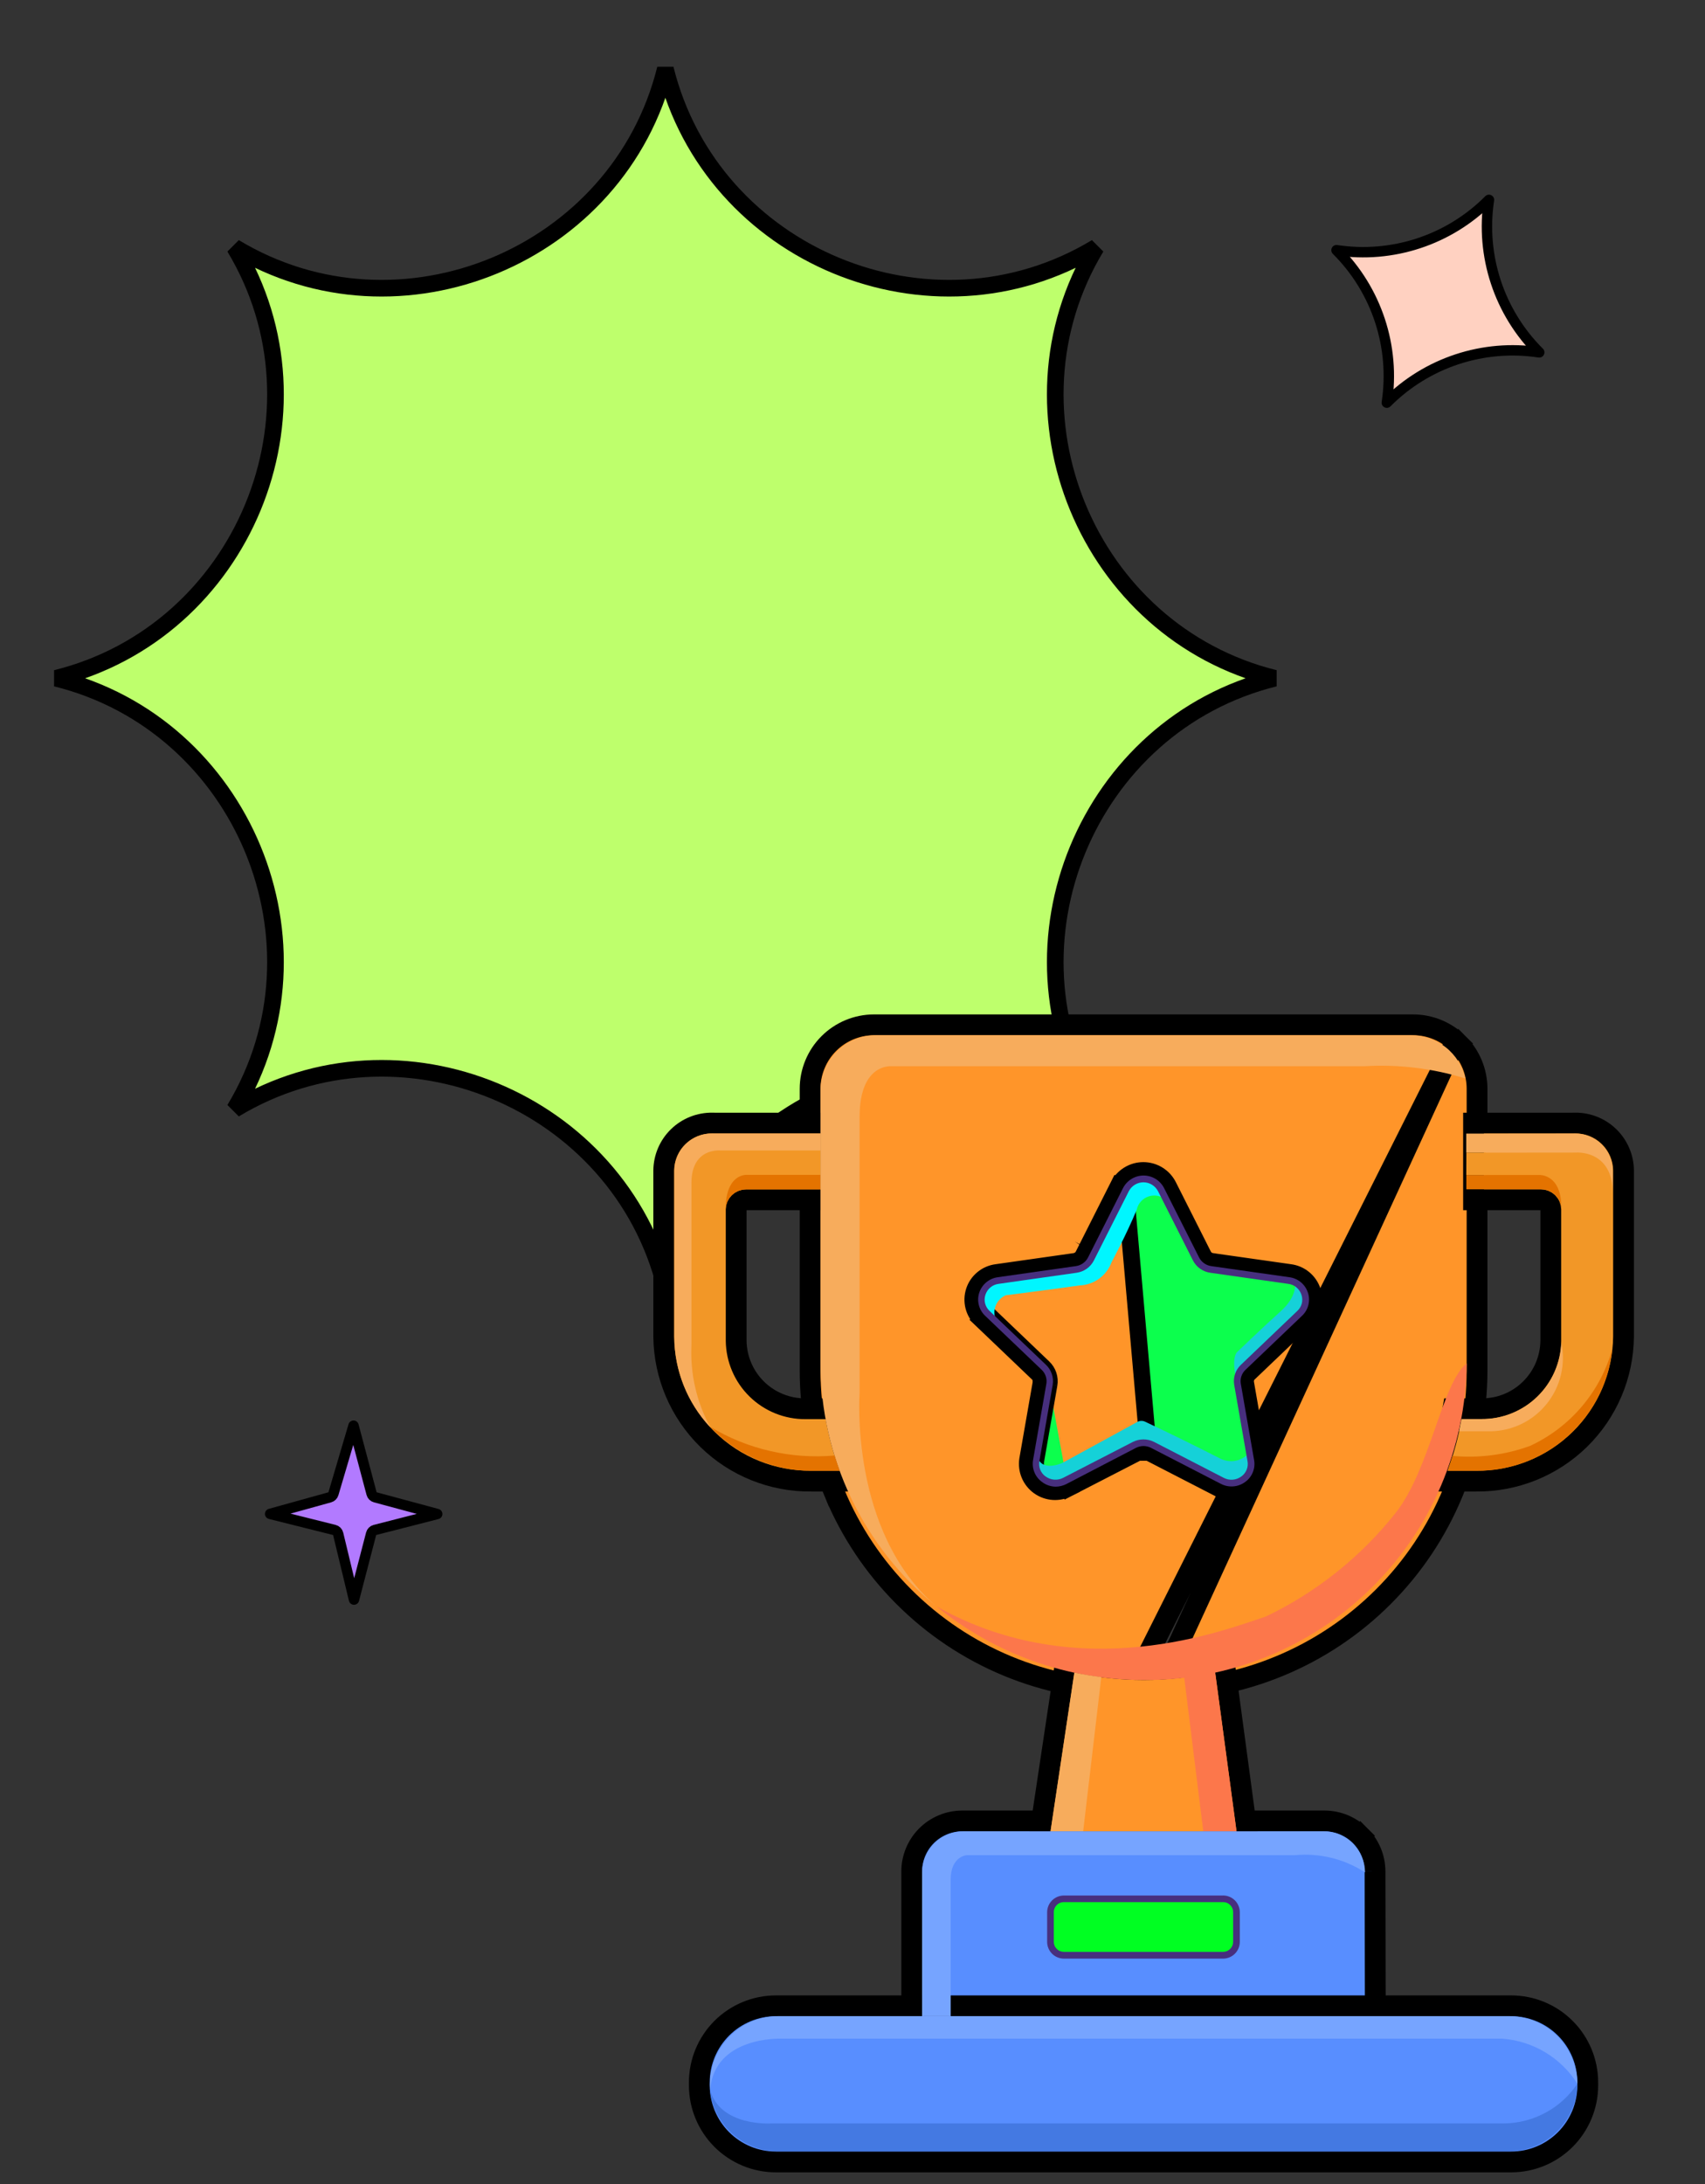 <svg width="82" height="105" viewBox="0 0 82 105" fill="none" xmlns="http://www.w3.org/2000/svg">
<rect x="0" y="0" width="82" height="105" fill="#333333" stroke="none"/>
<path d="M17.002 68.538L17.871 71.804C17.894 71.891 17.961 71.958 18.048 71.981L21.027 72.784L18.03 73.551C17.942 73.573 17.873 73.642 17.85 73.73L17.025 76.898L16.263 73.735C16.241 73.644 16.171 73.573 16.081 73.551L12.992 72.778L15.862 71.981C15.945 71.958 16.01 71.894 16.035 71.811L17.002 68.538Z" fill="#B27AFF" stroke="black" stroke-width="0.5" stroke-miterlimit="10" stroke-linecap="round" stroke-linejoin="round"/>
<path d="M74.028 16.94C72.1 15.023 71.2 12.296 71.61 9.609C69.693 11.537 66.966 12.436 64.278 12.027C66.207 13.944 67.106 16.67 66.697 19.358C68.614 17.43 71.34 16.53 74.028 16.94Z" fill="#FFD1C1" stroke="black" stroke-width="0.5" stroke-linejoin="round"/>
<path d="M11.279 11.886C19.222 16.678 29.772 12.308 32 3.304C34.228 12.308 44.778 16.678 52.721 11.886C47.929 19.829 52.299 30.379 61.303 32.607C52.299 34.834 47.929 45.385 52.721 53.328C44.778 48.535 34.228 52.906 32 61.91C29.772 52.906 19.222 48.535 11.279 53.328C16.071 45.385 11.701 34.834 2.697 32.607C11.701 30.379 16.071 19.829 11.279 11.886Z" fill="#BEFF6C" stroke="black" stroke-width="0.8"/>
<path d="M69.784 50.52L70.136 50.168C70.422 50.453 70.648 50.792 70.803 51.165C70.957 51.538 71.037 51.938 71.037 52.342V65.881C71.037 65.881 71.037 65.881 71.037 65.881C71.037 67.901 70.639 69.902 69.866 71.768C69.093 73.635 67.96 75.331 66.531 76.759C65.103 78.188 63.407 79.321 61.54 80.093C59.673 80.866 57.672 81.264 55.652 81.263L69.784 50.52ZM69.784 50.52L70.136 50.168C69.851 49.882 69.512 49.656 69.139 49.501C68.766 49.347 68.366 49.267 67.963 49.267H42.035C41.22 49.267 40.438 49.591 39.861 50.168C39.285 50.744 38.961 51.526 38.961 52.342V65.881C38.961 65.881 38.961 65.881 38.961 65.881C38.961 67.901 39.358 69.901 40.131 71.768L40.593 71.576L40.131 71.768C40.904 73.634 42.037 75.33 43.466 76.758C44.894 78.187 46.59 79.32 48.456 80.093C50.323 80.866 52.323 81.263 54.343 81.263C54.343 81.263 54.343 81.263 54.343 81.263M69.784 50.52L54.343 81.263M54.343 81.263H55.652H54.343Z" fill="#FF9529" stroke="black"/>
<path d="M70.996 71.202C72.855 71.22 74.646 70.5 75.975 69.199C77.304 67.897 78.062 66.121 78.082 64.261L78.082 64.261V64.255L78.082 56.273L78.082 56.268C78.079 55.964 78.016 55.664 77.896 55.385C77.776 55.106 77.602 54.853 77.385 54.642C77.167 54.43 76.91 54.264 76.627 54.152C76.345 54.04 76.044 53.985 75.74 53.99L75.606 53.992H71.368H70.868V54.492V57.179V57.679H71.368L74.096 57.679L74.102 57.679C74.164 57.678 74.226 57.69 74.284 57.713C74.342 57.736 74.395 57.771 74.44 57.814C74.485 57.858 74.521 57.91 74.545 57.968C74.57 58.025 74.583 58.086 74.584 58.147V64.455C74.579 64.888 74.489 65.316 74.319 65.715C74.149 66.114 73.901 66.476 73.591 66.78C73.281 67.084 72.913 67.324 72.51 67.486C72.108 67.647 71.677 67.728 71.242 67.724V67.724H71.237H70.295H69.877L69.803 68.135C69.656 68.95 69.439 69.752 69.154 70.53L68.907 71.202H69.623H70.996ZM34.398 53.992L34.264 53.99C33.961 53.985 33.659 54.04 33.377 54.152C33.094 54.264 32.837 54.43 32.62 54.642C32.402 54.853 32.228 55.106 32.108 55.385C31.989 55.664 31.925 55.964 31.922 56.268L31.922 56.268V56.273V64.255H31.922L31.922 64.261C31.942 66.121 32.7 67.897 34.029 69.199C35.358 70.5 37.149 71.22 39.008 71.202H40.381H41.097L40.851 70.53C40.566 69.752 40.349 68.95 40.202 68.135L40.127 67.724H39.709H38.751V67.724L38.746 67.724C37.869 67.733 37.025 67.393 36.398 66.779C35.772 66.167 35.415 65.33 35.405 64.454V58.147C35.406 58.086 35.419 58.025 35.443 57.968C35.468 57.91 35.503 57.858 35.548 57.814C35.593 57.771 35.646 57.736 35.704 57.713C35.762 57.69 35.824 57.678 35.887 57.679L35.887 57.679H35.893H39.464H39.964V57.179V54.492V53.992H39.464H34.398Z" fill="#F29727" stroke="black"/>
<path d="M47.989 61.569L51.742 61.035C51.892 61.014 52.035 60.957 52.159 60.869C52.282 60.781 52.383 60.665 52.453 60.53M47.989 61.569L47.941 61.172C47.939 61.172 47.938 61.172 47.936 61.172M47.989 61.569L47.933 61.173L47.936 61.172M47.989 61.569C47.817 61.59 47.654 61.66 47.519 61.77C47.385 61.88 47.284 62.026 47.23 62.191C47.175 62.356 47.169 62.533 47.211 62.702C47.254 62.871 47.343 63.024 47.469 63.144M47.936 61.172L51.686 60.639L51.686 60.639C51.773 60.626 51.855 60.593 51.927 60.543C51.998 60.492 52.056 60.426 52.096 60.348M47.936 61.172C47.69 61.203 47.458 61.303 47.266 61.461C47.072 61.619 46.928 61.829 46.85 62.066C46.772 62.303 46.762 62.557 46.823 62.8C46.884 63.041 47.012 63.261 47.193 63.433L47.193 63.433L47.469 63.144M52.096 60.348L52.096 60.35L52.453 60.53M52.096 60.348C52.097 60.348 52.097 60.347 52.097 60.347L52.453 60.53M52.096 60.348L53.775 57.021M52.453 60.53L54.133 57.199M54.133 57.199L53.774 57.023C53.774 57.022 53.775 57.022 53.775 57.021M54.133 57.199L53.776 57.019L53.775 57.021M54.133 57.199L55.243 69.824L58.595 71.55C58.813 71.669 59.06 71.724 59.309 71.71C59.558 71.695 59.799 71.611 60.004 71.467C60.208 71.322 60.368 71.123 60.465 70.892C60.562 70.662 60.592 70.408 60.552 70.161L60.552 70.161L60.551 70.156L59.912 66.489C59.912 66.489 59.912 66.489 59.912 66.489C59.898 66.406 59.904 66.32 59.931 66.24L59.551 66.114L59.931 66.24C59.957 66.159 60.003 66.087 60.065 66.028L60.065 66.028L62.78 63.434C62.781 63.434 62.781 63.433 62.781 63.433C62.962 63.261 63.09 63.041 63.151 62.8C63.211 62.557 63.202 62.303 63.124 62.066C63.045 61.829 62.901 61.619 62.708 61.461C62.516 61.303 62.283 61.203 62.037 61.172L58.288 60.639L58.287 60.638C58.2 60.626 58.118 60.594 58.046 60.543C57.975 60.493 57.917 60.426 57.878 60.349C57.877 60.348 57.877 60.348 57.877 60.348L56.199 57.021C56.087 56.795 55.915 56.605 55.701 56.472C55.487 56.338 55.239 56.267 54.987 56.267C54.734 56.267 54.487 56.338 54.272 56.472C54.059 56.605 53.886 56.795 53.775 57.021M47.469 63.144L47.193 63.434L49.909 66.028L49.909 66.028C49.971 66.087 50.016 66.159 50.043 66.24C50.07 66.32 50.076 66.406 50.062 66.489L50.062 66.488L50.456 66.557M47.469 63.144L50.185 65.739C50.294 65.843 50.376 65.971 50.423 66.114C50.47 66.257 50.481 66.409 50.456 66.557M50.456 66.557L50.062 66.489L49.422 70.156L49.422 70.156L49.421 70.161C49.382 70.408 49.412 70.662 49.509 70.892C49.606 71.123 49.766 71.322 49.97 71.467C50.174 71.611 50.415 71.695 50.665 71.71C50.913 71.724 51.16 71.669 51.379 71.55M50.456 66.557L49.816 70.225C49.788 70.398 49.81 70.576 49.878 70.737C49.946 70.899 50.058 71.039 50.201 71.14C50.344 71.241 50.513 71.3 50.688 71.31C50.863 71.32 51.038 71.281 51.192 71.197M51.192 71.197L51.375 71.552L51.379 71.55M51.192 71.197L51.384 71.548C51.382 71.549 51.38 71.55 51.379 71.55M51.192 71.197L54.548 69.468M51.379 71.55L54.731 69.824L54.548 69.468M54.548 69.468L54.731 69.824M54.548 69.468C54.684 69.399 54.834 69.362 54.987 69.362L54.731 69.824M54.731 69.824C54.81 69.783 54.898 69.762 54.987 69.762C55.076 69.762 55.163 69.783 55.243 69.824H54.731Z" fill="#0CFF4D" stroke="black" stroke-width="0.8"/>
<path d="M66.145 97.422H65.644H44.348H43.848V96.922V89.969V89.969C43.848 89.325 44.105 88.707 44.56 88.251C45.016 87.796 45.633 87.54 46.277 87.539L46.278 87.539L63.7 87.539H63.701C64.345 87.54 64.962 87.796 65.418 88.251L65.064 88.605L65.418 88.251C65.873 88.707 66.13 89.325 66.13 89.969M66.145 97.422L66.13 89.969M66.145 97.422L66.144 96.921M66.145 97.422L66.144 96.921M66.13 89.969L66.144 96.921M66.13 89.969L66.144 96.921" fill="#588EFF" stroke="black"/>
<path d="M58.828 93.99H51.172C51.001 93.99 50.837 93.922 50.717 93.801C50.596 93.68 50.528 93.517 50.527 93.346V91.925C50.528 91.754 50.596 91.591 50.717 91.47C50.837 91.349 51.001 91.281 51.172 91.281H58.828C58.999 91.281 59.162 91.349 59.283 91.47C59.404 91.591 59.472 91.754 59.472 91.925V93.346C59.472 93.431 59.456 93.515 59.423 93.593C59.391 93.671 59.343 93.742 59.284 93.802C59.224 93.862 59.153 93.909 59.075 93.941C58.996 93.974 58.913 93.99 58.828 93.99Z" fill="#00FF22"/>
<path d="M72.68 103.933H72.68C73.656 103.932 74.592 103.544 75.282 102.854C75.973 102.163 76.361 101.227 76.362 100.251V100.251V100.109V100.108C76.361 99.132 75.973 98.196 75.282 97.506C74.592 96.816 73.656 96.427 72.68 96.427H72.68L37.315 96.427L37.314 96.427C36.338 96.427 35.402 96.816 34.712 97.506C34.022 98.196 33.633 99.132 33.633 100.108V100.109L33.633 100.251L33.633 100.251C33.633 101.227 34.022 102.163 34.712 102.854C35.402 103.544 36.338 103.932 37.314 103.933H37.315H72.68Z" fill="#588EFF" stroke="black"/>
<path d="M54.998 80.263L54.998 80.263C53.916 80.262 52.837 80.148 51.778 79.921L51.258 79.81L51.179 80.336L50.033 87.963L49.947 88.537H50.527H59.468H60.039L59.963 87.97L58.934 80.318L58.861 79.778L58.329 79.897C57.236 80.141 56.118 80.264 54.998 80.263Z" fill="#FF9529" stroke="black"/>
<path d="M41.341 53.694C41.341 51.122 42.854 51.258 42.854 51.258H65.617C67.26 51.159 68.906 51.359 70.477 51.847C70.341 51.253 70.007 50.723 69.529 50.345C69.052 49.967 68.459 49.763 67.85 49.767H42.148C41.798 49.764 41.452 49.829 41.128 49.959C40.804 50.09 40.509 50.282 40.259 50.527C40.01 50.771 39.811 51.062 39.674 51.384C39.537 51.705 39.465 52.05 39.461 52.399V65.548C39.465 67.787 39.968 69.996 40.932 72.015C41.897 74.035 43.3 75.814 45.038 77.224C40.841 73.638 41.341 66.963 41.341 66.963V53.694Z" fill="#F7AC5C"/>
<path d="M60.88 77.712C58.949 78.342 51.976 81.116 45.039 77.224C47.849 79.521 51.37 80.772 55 80.763C59.078 80.805 63.006 79.226 65.92 76.372C68.834 73.519 70.495 69.624 70.537 65.546C69.346 66.482 68.786 70.636 67.112 72.743C65.439 74.851 63.307 76.551 60.88 77.712Z" fill="#FC774B"/>
<path d="M56.099 57.706L55.842 57.197C55.762 57.042 55.64 56.913 55.491 56.822C55.342 56.732 55.171 56.684 54.996 56.684C54.822 56.684 54.651 56.732 54.502 56.822C54.352 56.913 54.231 57.042 54.15 57.197L52.47 60.528C52.401 60.663 52.3 60.779 52.176 60.867C52.053 60.955 51.91 61.011 51.759 61.032L48.007 61.566C47.835 61.588 47.672 61.658 47.538 61.768C47.404 61.878 47.304 62.024 47.249 62.188C47.195 62.353 47.188 62.53 47.23 62.698C47.272 62.866 47.361 63.019 47.486 63.139L47.899 63.531C47.899 63.517 47.913 63.501 47.915 63.49C47.861 63.38 47.831 63.261 47.825 63.139C47.819 63.017 47.838 62.895 47.881 62.78C47.924 62.666 47.99 62.562 48.075 62.473C48.159 62.385 48.261 62.315 48.373 62.268C48.373 62.268 50.595 61.984 51.913 61.796C52.252 61.784 52.581 61.672 52.856 61.473C53.131 61.274 53.341 60.998 53.458 60.679C53.458 60.679 54.166 59.373 54.668 58.158C54.7 58.008 54.77 57.869 54.872 57.756C54.975 57.643 55.106 57.559 55.251 57.513C55.397 57.467 55.552 57.46 55.701 57.494C55.85 57.528 55.987 57.601 56.099 57.706Z" fill="#00F6FF"/>
<path d="M59.513 66.442C59.507 66.312 59.528 66.182 59.576 66.061C59.624 65.939 59.697 65.829 59.791 65.739L62.507 63.146C62.613 63.044 62.692 62.918 62.739 62.779C62.786 62.64 62.799 62.491 62.776 62.346C62.754 62.201 62.697 62.063 62.61 61.945C62.523 61.826 62.409 61.73 62.278 61.665C62.278 61.665 62.429 62.289 61.59 63.041C60.751 63.792 59.527 64.971 59.527 64.971C59.527 64.971 59.169 65.179 59.488 66.442H59.513ZM60.16 70.218L60.093 69.826C59.926 70.03 59.693 70.169 59.435 70.222C59.176 70.274 58.907 70.235 58.674 70.113C57.485 69.507 56.287 68.919 55.08 68.35C55.023 68.321 54.96 68.306 54.896 68.306C54.833 68.306 54.77 68.321 54.713 68.35L51.111 70.319C51.111 70.319 50.043 70.83 49.878 69.95L49.832 70.207C49.804 70.38 49.826 70.557 49.894 70.719C49.962 70.881 50.074 71.02 50.217 71.122C50.36 71.223 50.529 71.282 50.704 71.292C50.879 71.302 51.054 71.263 51.208 71.178L54.564 69.45C54.7 69.38 54.85 69.344 55.003 69.344C55.156 69.344 55.306 69.38 55.442 69.45L58.798 71.178C58.951 71.259 59.123 71.296 59.295 71.284C59.467 71.273 59.633 71.215 59.774 71.115C59.915 71.015 60.026 70.878 60.094 70.72C60.162 70.561 60.185 70.387 60.16 70.216V70.218Z" fill="#15D1D8"/>
<path d="M33.255 64.657V56.862C33.255 55.159 34.649 55.308 34.649 55.308H39.463V54.49H34.252C34.015 54.487 33.78 54.531 33.56 54.62C33.34 54.708 33.14 54.839 32.97 55.005C32.801 55.17 32.666 55.368 32.573 55.586C32.481 55.804 32.432 56.039 32.43 56.276V64.258C32.43 65.877 33.049 67.435 34.16 68.613C33.501 67.403 33.187 66.034 33.255 64.657ZM34.362 68.827C34.312 68.779 34.264 68.729 34.22 68.675C34.268 68.73 34.314 68.778 34.362 68.827Z" fill="#F7AC5C"/>
<path d="M35.886 57.181H39.457V56.48H35.941C35.941 56.48 34.898 56.37 34.898 58.151C34.901 57.891 35.006 57.644 35.191 57.462C35.377 57.28 35.626 57.179 35.886 57.181ZM39.008 70.706H40.383C40.295 70.464 40.213 70.219 40.138 69.973C38.052 70.155 35.961 69.674 34.164 68.597C34.784 69.262 35.533 69.793 36.367 70.155C37.2 70.518 38.099 70.706 39.008 70.706Z" fill="#E47300"/>
<path d="M75.745 54.492L70.517 54.497V55.414L75.777 55.409C75.777 55.409 77.567 55.242 77.567 57.383V56.269C77.56 55.792 77.364 55.337 77.023 55.004C76.681 54.671 76.222 54.487 75.745 54.492ZM75.089 64.549C75.053 65.54 74.631 66.478 73.914 67.162C73.197 67.847 72.241 68.226 71.249 68.217H70.291C70.254 68.414 70.213 68.609 70.172 68.806H71.731C72.248 68.792 72.756 68.665 73.218 68.433C73.681 68.201 74.087 67.87 74.407 67.464C74.728 67.058 74.955 66.586 75.073 66.082C75.191 65.579 75.196 65.055 75.089 64.549Z" fill="#F7AC5C"/>
<path d="M74.053 56.486L70.522 56.486V57.174L74.11 57.174C74.347 57.172 74.576 57.256 74.756 57.41C74.936 57.565 75.053 57.779 75.087 58.013C75.085 56.454 74.053 56.486 74.053 56.486ZM73.594 69.507C72.4 69.943 71.124 70.108 69.858 69.991C69.783 70.232 69.703 70.471 69.617 70.706H70.993C72.619 70.721 74.193 70.127 75.405 69.042C76.617 67.957 77.38 66.458 77.544 64.84C77.264 65.858 76.765 66.803 76.082 67.609C75.4 68.415 74.55 69.063 73.592 69.507H73.594Z" fill="#E47300"/>
<path d="M50.523 88.035H52.094L52.965 80.626C52.53 80.57 52.097 80.499 51.667 80.41L50.523 88.035Z" fill="#F7AC5C"/>
<path d="M57.877 88.035H59.47L58.441 80.383C57.955 80.488 57.459 80.573 56.953 80.637L57.87 88.035H57.877Z" fill="#FC774B"/>
<path d="M63.63 88.037H46.361C46.1 88.034 45.84 88.083 45.597 88.181C45.354 88.279 45.132 88.423 44.945 88.606C44.758 88.79 44.609 89.008 44.506 89.249C44.403 89.49 44.349 89.749 44.346 90.011V96.92H45.722V90.362C45.722 89.229 46.494 89.186 46.494 89.186H62.278C63.463 89.073 64.651 89.364 65.65 90.013C65.647 89.751 65.593 89.492 65.491 89.251C65.388 89.01 65.239 88.791 65.052 88.607C64.865 88.424 64.643 88.279 64.4 88.181C64.157 88.083 63.897 88.034 63.635 88.037H63.63ZM72.538 96.922H37.465C36.593 96.914 35.753 97.251 35.13 97.861C34.507 98.471 34.151 99.303 34.141 100.175C34.141 100.265 34.141 100.352 34.154 100.443C34.384 97.892 37.533 98.007 37.533 98.007H72.266C72.993 98.063 73.697 98.289 74.322 98.665C74.947 99.042 75.475 99.559 75.865 100.175C75.86 99.743 75.771 99.316 75.601 98.919C75.431 98.521 75.185 98.161 74.876 97.859C74.567 97.557 74.202 97.319 73.8 97.158C73.399 96.997 72.971 96.917 72.538 96.922Z" fill="#76A4FF"/>
<path d="M75.86 100.175C75.473 100.753 74.951 101.229 74.339 101.56C73.727 101.892 73.044 102.071 72.348 102.08H37.091C37.091 102.08 34.622 102.25 34.141 100.441C34.22 101.262 34.604 102.024 35.217 102.576C35.83 103.127 36.628 103.429 37.453 103.421H72.538C73.409 103.43 74.247 103.093 74.87 102.485C75.493 101.876 75.849 101.046 75.86 100.175Z" fill="#4479E2"/>
<path d="M54.629 69.606C54.742 69.547 54.867 69.516 54.995 69.516C55.122 69.516 55.248 69.547 55.361 69.606L58.717 71.334C58.901 71.43 59.109 71.473 59.317 71.456C59.525 71.439 59.723 71.365 59.89 71.24C60.053 71.123 60.179 70.962 60.254 70.775C60.329 70.589 60.35 70.386 60.314 70.188L59.675 66.52C59.655 66.398 59.665 66.273 59.705 66.156C59.745 66.039 59.813 65.933 59.904 65.849L62.62 63.254C62.768 63.115 62.873 62.938 62.923 62.743C62.974 62.547 62.967 62.341 62.905 62.149C62.843 61.952 62.725 61.777 62.567 61.645C62.409 61.512 62.216 61.428 62.011 61.401L58.256 60.867C58.131 60.85 58.012 60.803 57.91 60.73C57.807 60.657 57.724 60.56 57.667 60.448L55.986 57.117C55.893 56.935 55.752 56.782 55.578 56.675C55.403 56.569 55.203 56.512 54.998 56.512C54.794 56.512 54.593 56.569 54.419 56.675C54.245 56.782 54.103 56.935 54.01 57.117L52.33 60.448C52.273 60.56 52.19 60.657 52.087 60.73C51.984 60.803 51.866 60.85 51.741 60.867L47.988 61.401C47.784 61.429 47.591 61.514 47.433 61.646C47.275 61.778 47.157 61.952 47.094 62.149C47.032 62.341 47.026 62.547 47.077 62.742C47.127 62.938 47.232 63.115 47.378 63.254L50.095 65.849C50.185 65.933 50.253 66.039 50.293 66.156C50.333 66.273 50.344 66.398 50.324 66.52L49.684 70.188C49.65 70.386 49.672 70.589 49.747 70.775C49.822 70.961 49.947 71.122 50.109 71.24C50.298 71.386 50.53 71.466 50.769 71.47C50.948 71.469 51.125 71.425 51.285 71.344L54.629 69.606ZM50.287 70.981C50.172 70.9 50.083 70.788 50.03 70.657C49.977 70.527 49.962 70.384 49.987 70.246L50.627 66.578C50.657 66.403 50.643 66.224 50.587 66.056C50.532 65.889 50.436 65.737 50.308 65.615L47.592 63.02C47.487 62.924 47.413 62.8 47.378 62.663C47.342 62.526 47.347 62.382 47.392 62.247C47.437 62.108 47.52 61.984 47.632 61.891C47.745 61.797 47.882 61.738 48.027 61.72L51.78 61.186C51.955 61.161 52.123 61.095 52.267 60.992C52.412 60.889 52.529 60.753 52.61 60.594L54.29 57.264C54.357 57.135 54.458 57.028 54.581 56.953C54.705 56.878 54.847 56.838 54.991 56.838C55.136 56.838 55.278 56.878 55.402 56.953C55.525 57.028 55.626 57.135 55.693 57.264L57.373 60.594C57.454 60.752 57.572 60.888 57.716 60.991C57.861 61.094 58.028 61.161 58.203 61.186L61.958 61.72C62.103 61.738 62.241 61.797 62.353 61.89C62.466 61.984 62.549 62.108 62.593 62.247C62.638 62.382 62.643 62.526 62.608 62.663C62.572 62.8 62.498 62.924 62.394 63.02L59.677 65.615C59.549 65.737 59.452 65.888 59.397 66.056C59.341 66.224 59.328 66.403 59.358 66.578L59.998 70.246C60.023 70.384 60.009 70.527 59.955 70.657C59.902 70.788 59.813 70.9 59.698 70.981C59.578 71.069 59.437 71.122 59.289 71.134C59.141 71.146 58.993 71.116 58.861 71.048L55.505 69.319C55.347 69.239 55.171 69.197 54.994 69.197C54.816 69.197 54.641 69.239 54.483 69.319L51.126 71.048C50.994 71.115 50.845 71.144 50.697 71.132C50.549 71.119 50.407 71.067 50.287 70.979V70.981ZM58.822 91.125H51.165C51.06 91.125 50.955 91.146 50.858 91.186C50.76 91.227 50.671 91.286 50.596 91.361C50.522 91.435 50.462 91.524 50.422 91.621C50.382 91.719 50.361 91.824 50.361 91.929V93.353C50.361 93.566 50.446 93.771 50.596 93.922C50.747 94.073 50.952 94.158 51.165 94.158H58.822C59.035 94.158 59.24 94.073 59.391 93.922C59.542 93.771 59.627 93.566 59.627 93.353V91.929C59.627 91.824 59.606 91.719 59.566 91.621C59.526 91.523 59.467 91.434 59.392 91.359C59.317 91.284 59.228 91.225 59.13 91.184C59.033 91.143 58.928 91.123 58.822 91.123V91.125ZM59.306 93.348C59.306 93.412 59.294 93.475 59.27 93.534C59.245 93.593 59.21 93.646 59.165 93.691C59.12 93.736 59.066 93.772 59.008 93.796C58.949 93.82 58.886 93.832 58.822 93.832H51.165C51.102 93.832 51.039 93.82 50.98 93.796C50.921 93.772 50.868 93.736 50.823 93.691C50.778 93.646 50.742 93.593 50.718 93.534C50.694 93.475 50.681 93.412 50.682 93.348V91.925C50.681 91.861 50.694 91.798 50.718 91.739C50.742 91.681 50.778 91.627 50.823 91.582C50.868 91.537 50.921 91.502 50.98 91.477C51.039 91.453 51.102 91.441 51.165 91.441H58.822C58.886 91.441 58.949 91.453 59.008 91.477C59.066 91.502 59.12 91.537 59.165 91.582C59.21 91.627 59.245 91.681 59.27 91.739C59.294 91.798 59.306 91.861 59.306 91.925V93.348Z" fill="#472F7E"/>
<path d="M70.523 55.41H71.452L71.449 56.487H70.519L70.523 55.41Z" fill="#F29727"/>
</svg>
